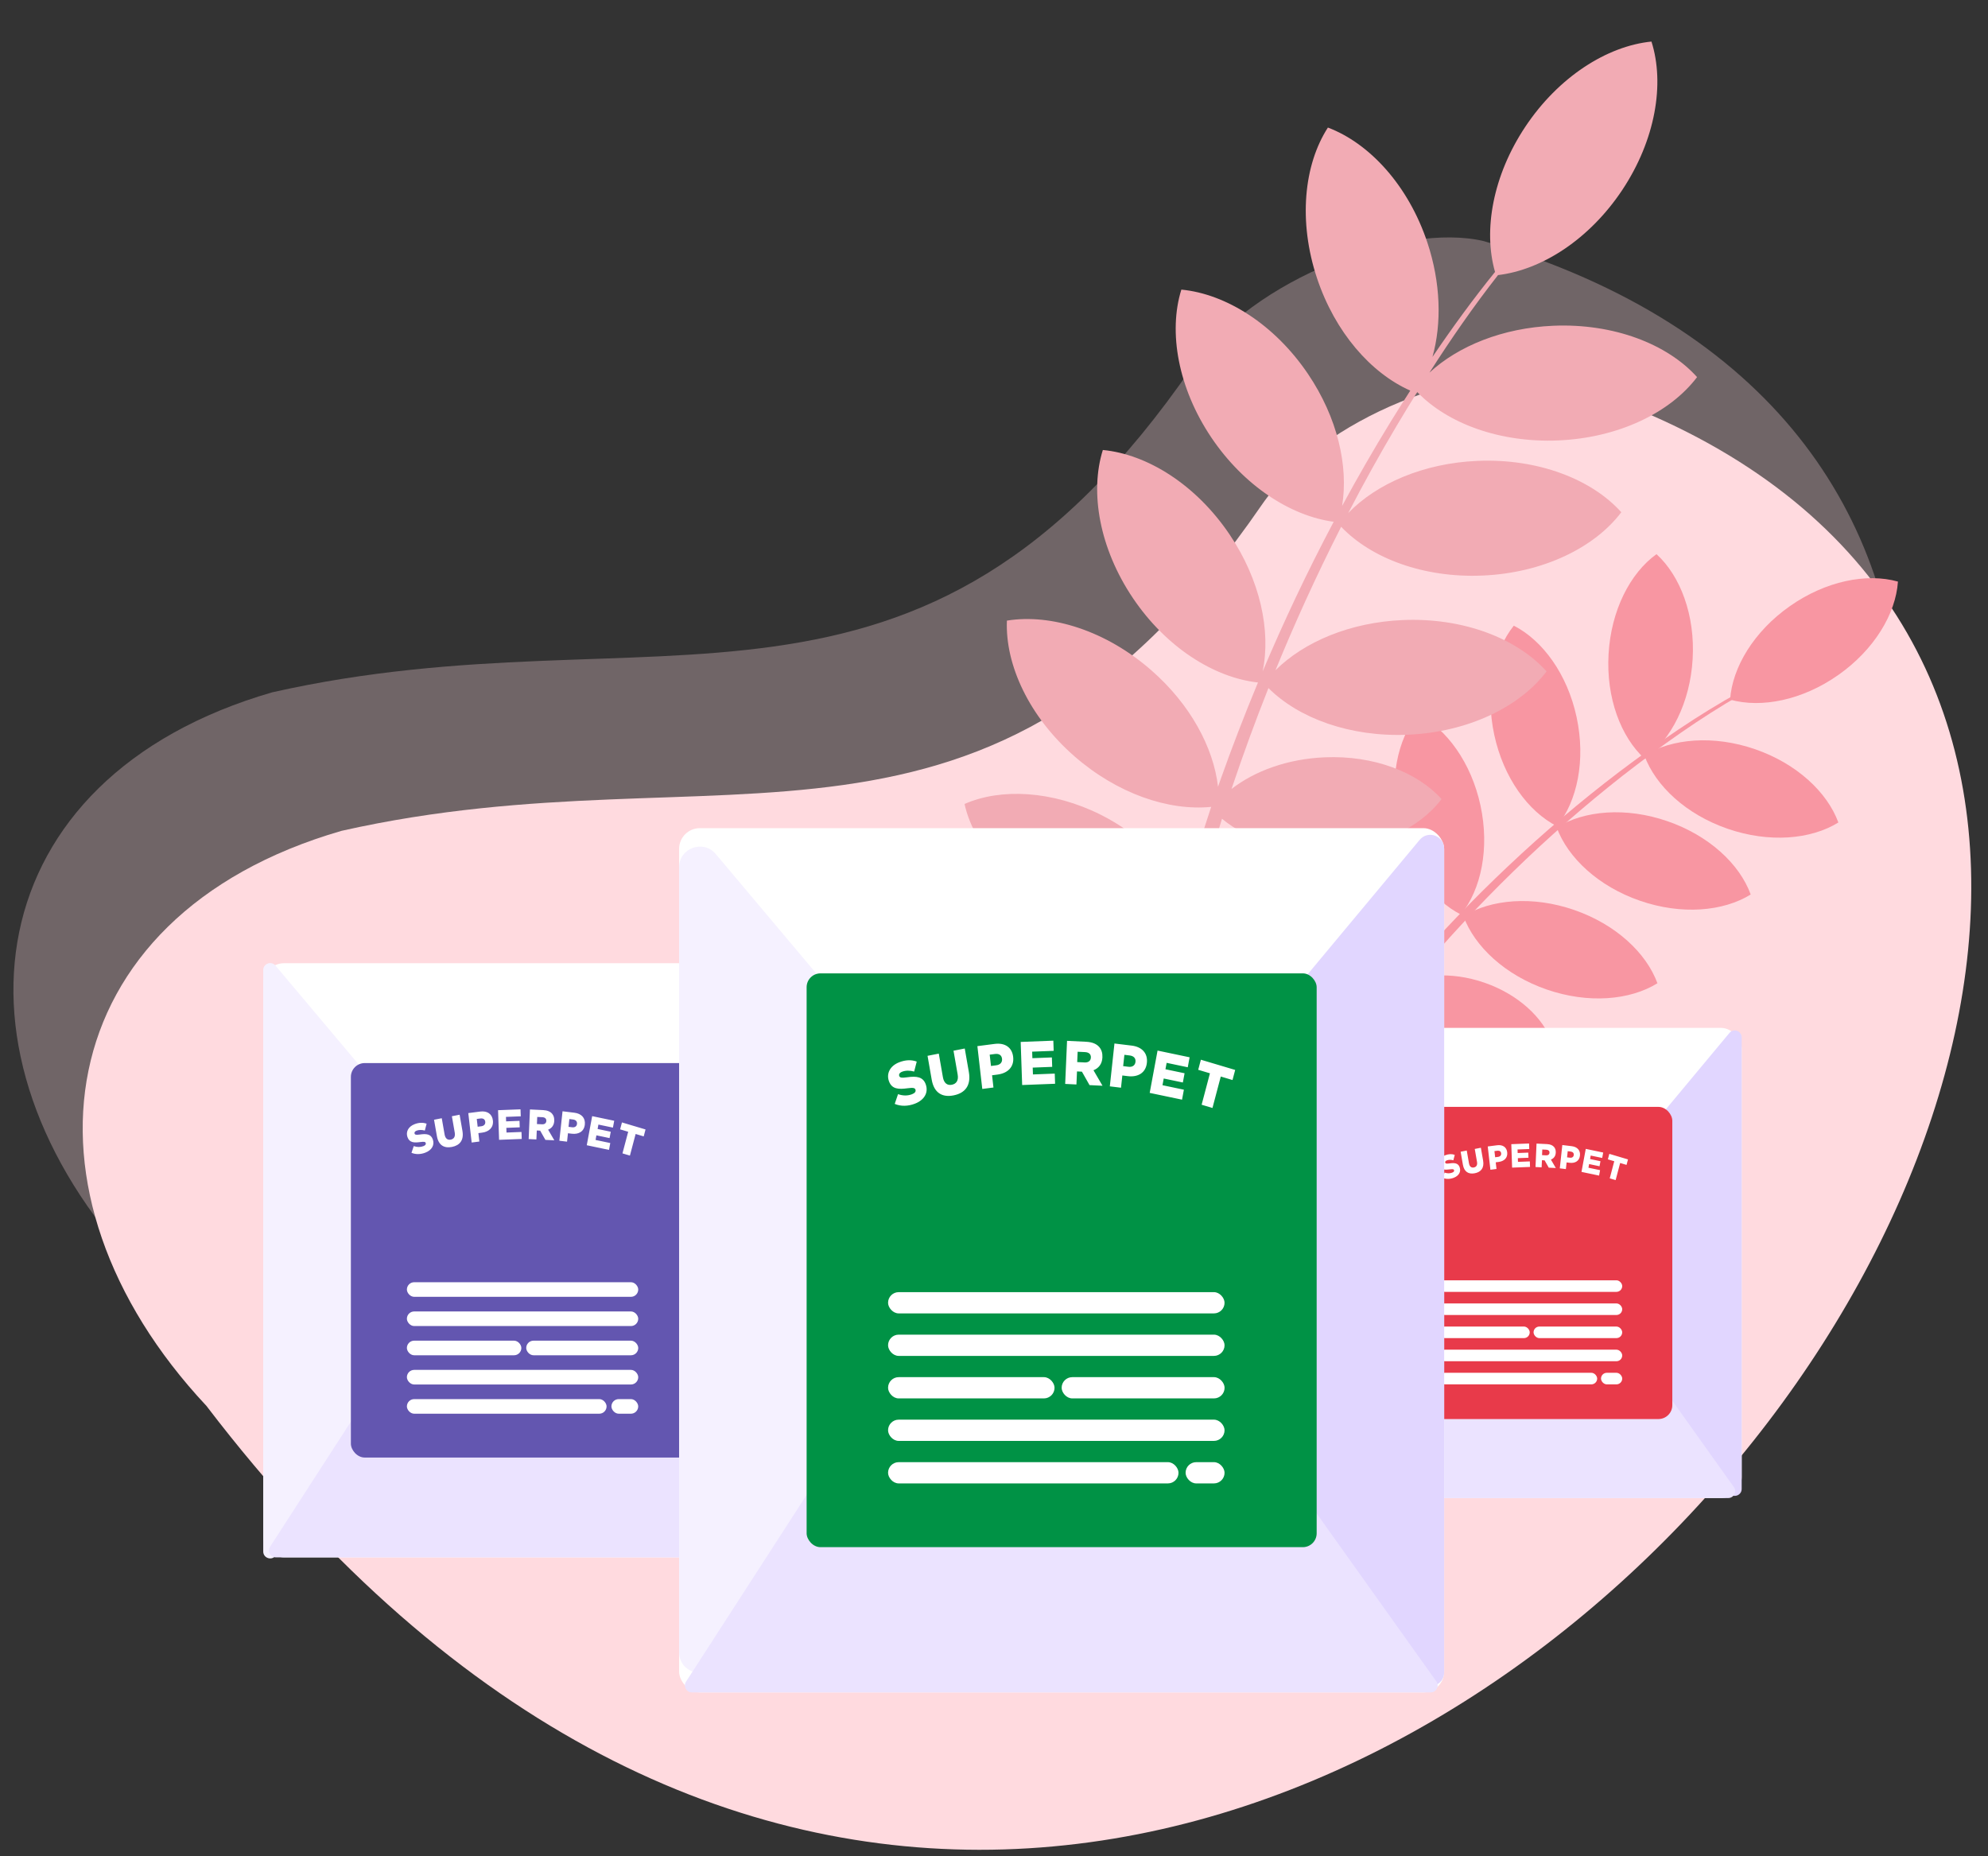 <svg width="287" height="268" viewBox="0 0 287 268" fill="none" xmlns="http://www.w3.org/2000/svg">
<rect x="0" y="0" width="287" height="268" fill="#333333" stroke="none"/>
<g clip-path="url(#clip0)">
<path opacity="0.3" d="M214.18 34.8C202.556 32.087 180.911 40.162 172.133 52.923C132.55 110.488 94.82 87.44 39.31 99.944C-3.319 112.281 -8.992 152.228 19.803 182.965C165.131 373.292 380.818 83.774 214.18 34.8Z" fill="#FFDADF"/>
<path d="M224.18 54.8C212.556 52.087 190.911 60.162 182.133 72.923C142.55 130.488 104.82 107.44 49.31 119.944C6.681 132.281 1.008 172.228 29.803 202.965C175.131 393.292 390.818 103.774 224.18 54.8Z" fill="#FFDADF"/>
<path d="M172.425 194.743C168.442 205.117 165.322 215.803 163.097 226.69H160.143C162.577 215.49 165.95 204.514 170.227 193.88C175.579 180.859 182.317 168.451 190.325 156.872C194.329 151.102 198.624 145.539 203.195 140.206C207.786 134.903 212.642 129.836 217.745 125.024C222.841 120.208 228.191 115.668 233.772 111.423C239.371 107.206 245.14 103.199 251.292 99.817L251.488 100.187C245.434 103.645 239.731 107.728 234.224 112.011C228.734 116.324 223.478 120.928 218.479 125.802C213.479 130.667 208.728 135.782 204.245 141.127C199.793 146.487 195.617 152.071 191.732 157.856C183.994 169.425 177.521 181.791 172.425 194.743V194.743Z" fill="#F896A2"/>
<path d="M274 83.961C273.684 88.633 270.562 93.807 265.384 97.448C260.206 101.089 254.278 102.269 249.768 101.003C250.084 96.332 253.206 91.157 258.384 87.516C263.562 83.875 269.49 82.692 274 83.961Z" fill="#F896A2"/>
<path d="M239.143 80C242.6 83.163 244.726 88.809 244.362 95.126C243.998 101.442 241.24 106.813 237.444 109.555C233.987 106.392 231.859 100.746 232.222 94.43C232.586 88.113 235.332 82.742 239.143 80Z" fill="#F896A2"/>
<path d="M218.543 90.325C222.722 92.463 226.277 97.335 227.609 103.534C228.94 109.734 227.713 115.629 224.784 119.283C220.609 117.157 217.054 112.277 215.722 106.09C214.39 99.903 215.614 93.982 218.543 90.325Z" fill="#F896A2"/>
<path d="M204.667 103.091C208.842 105.216 212.397 110.097 213.732 116.284C215.067 122.471 213.837 128.379 210.908 132.033C206.732 129.907 203.177 125.026 201.846 118.843C200.514 112.659 201.732 106.744 204.667 103.091Z" fill="#F896A2"/>
<path d="M188.674 116.21C193.254 117.197 197.942 121.005 200.814 126.648C203.686 132.291 204.012 138.313 202.114 142.596C197.534 141.609 192.846 137.798 189.974 132.158C187.102 126.518 186.779 120.49 188.674 116.21Z" fill="#F896A2"/>
<path d="M177.416 132.633C181.597 132.456 186.506 134.695 190.261 138.921C194.015 143.147 195.657 148.284 194.98 152.411C190.799 152.588 185.889 150.349 182.135 146.123C178.38 141.897 176.742 136.761 177.416 132.633Z" fill="#F896A2"/>
<path d="M169.239 142.964C173.421 142.787 178.33 145.023 182.084 149.249C185.839 153.475 187.477 158.611 186.806 162.739C182.625 162.916 177.716 160.68 173.961 156.451C170.207 152.222 168.575 147.088 169.239 142.964Z" fill="#F896A2"/>
<path d="M265.398 118.74C261.416 121.204 255.394 121.71 249.409 119.645C243.425 117.579 239.003 113.461 237.39 109.064C241.375 106.6 247.394 106.094 253.379 108.163C259.363 110.231 263.785 114.343 265.398 118.74Z" fill="#F896A2"/>
<path d="M252.742 129.135C248.757 131.599 242.738 132.105 236.753 130.036C230.769 127.968 226.35 123.852 224.733 119.456C228.719 116.992 234.738 116.486 240.723 118.554C246.707 120.623 251.142 124.725 252.742 129.135Z" fill="#F896A2"/>
<path d="M239.277 141.949C235.295 144.413 229.273 144.919 223.291 142.851C217.31 140.782 212.885 136.667 211.272 132.27C215.257 129.806 221.277 129.3 227.261 131.369C233.245 133.437 237.667 137.553 239.277 141.949Z" fill="#F896A2"/>
<path d="M224.07 150.471C220.828 152.477 215.932 152.888 211.067 151.205C206.202 149.522 202.606 146.176 201.296 142.598C204.539 140.593 209.435 140.182 214.3 141.865C219.164 143.547 222.764 146.894 224.07 150.471Z" fill="#F896A2"/>
<path d="M212.684 158.614C210.036 160.325 206.057 160.718 202.125 159.361C198.194 158.004 195.312 155.249 194.284 152.256C196.935 150.545 200.911 150.153 204.842 151.51C208.774 152.867 211.662 155.635 212.684 158.614Z" fill="#F896A2"/>
<path d="M205.883 169.083C203.232 170.794 199.256 171.186 195.325 169.829C191.393 168.472 188.508 165.717 187.483 162.725C190.134 161.014 194.126 160.622 198.042 161.979C201.957 163.336 204.858 166.1 205.883 169.083Z" fill="#F896A2"/>
<path d="M146.78 167.549C140.82 164.563 136.788 159.683 135.736 154.907C140.254 152.92 146.619 153.25 152.579 156.236C157.883 158.893 161.658 163.051 163.168 167.301C163.917 161.428 164.864 155.585 166.009 149.772C160.776 151.839 153.609 151.371 146.885 148.003C139.932 144.518 135.228 138.817 134 133.251C139.261 130.934 146.687 131.319 153.65 134.804C160.163 138.067 164.709 143.275 166.262 148.502C166.817 145.777 167.417 143.061 168.06 140.354C168.642 137.905 169.256 135.471 169.901 133.052C164.827 134.556 158.291 133.903 152.13 130.817C145.177 127.333 140.474 121.632 139.248 116.066C144.509 113.751 151.935 114.134 158.898 117.615C164.669 120.508 168.893 124.926 170.861 129.531C172.084 125.151 173.416 120.802 174.856 116.485C168.685 117.098 161.274 114.569 155.107 109.177C148.569 103.461 145.1 95.978 145.363 89.597C151.734 88.559 159.671 91.049 166.21 96.765C171.823 101.663 175.184 107.885 175.843 113.583C175.936 113.313 176.028 113.045 176.121 112.778C177.823 107.979 179.652 103.229 181.608 98.528C175.249 97.83 168.342 93.44 163.561 86.355C158.724 79.175 157.301 71.071 159.213 64.963C165.644 65.575 172.671 69.984 177.511 77.16C181.933 83.719 183.498 91.055 182.285 96.924C183.81 93.323 185.41 89.751 187.085 86.208C188.826 82.534 190.644 78.907 192.54 75.327C186.296 74.488 179.578 70.122 174.902 63.202C170.062 56.026 168.642 47.912 170.548 41.81C176.978 42.422 184.006 46.831 188.846 54.008C193.088 60.297 194.7 67.302 193.753 73.046C195.971 68.945 198.299 64.906 200.737 60.93C201.678 59.41 202.631 57.896 203.597 56.39C197.912 53.867 192.738 47.967 190.139 40.181C187.407 31.988 188.224 23.795 191.705 18.415C197.739 20.693 203.324 26.798 206.057 34.991C208.006 40.842 208.149 46.69 206.802 51.525C209.646 47.321 212.632 43.215 215.832 39.26C214.105 33.228 215.523 25.338 220.192 18.314C224.988 11.107 231.988 6.649 238.415 6C240.358 12.09 238.994 20.209 234.197 27.432C229.472 34.532 222.609 38.962 216.265 39.713C212.728 44.229 209.457 48.953 206.363 53.797C210.525 49.945 216.943 47.336 224.24 47.027C232.957 46.66 240.708 49.666 245 54.44C241.138 59.559 233.678 63.211 224.961 63.582C216.513 63.94 208.972 61.132 204.609 56.607L204.503 56.773H204.488C203.52 58.33 202.567 59.895 201.629 61.469C199.176 65.6 196.847 69.799 194.641 74.065C198.754 69.803 205.528 66.864 213.301 66.536C222.021 66.166 229.772 69.172 234.061 73.949C230.199 79.068 222.739 82.721 214.019 83.091C205.534 83.452 197.971 80.614 193.617 76.049C191.81 79.605 190.08 83.196 188.428 86.823C186.932 90.11 185.501 93.422 184.136 96.762C188.273 92.653 194.917 89.836 202.517 89.515C211.237 89.144 218.985 92.154 223.274 96.927C219.415 102.046 211.952 105.699 203.235 106.069C194.929 106.421 187.496 103.706 183.121 99.334C181.277 103.975 179.557 108.662 177.962 113.393C177.907 113.561 177.851 113.73 177.798 113.895C181.162 111.286 185.909 109.557 191.228 109.33C198.321 109.024 204.624 111.473 208.111 115.359C204.974 119.522 198.902 122.492 191.813 122.792C185.624 123.053 180.054 121.231 176.415 118.2C175.177 122.196 174.025 126.219 172.959 130.269C175.682 127.997 179.59 126.485 183.987 126.289C189.715 126.047 194.818 128.111 197.637 131.381C195.106 134.877 190.21 137.363 184.479 137.608C179.51 137.819 175.017 136.292 172.071 133.747C171.483 136.115 170.925 138.489 170.397 140.869C169.916 143.03 169.466 145.198 169.047 147.372C171.783 144.858 175.898 143.168 180.571 142.972C186.302 142.727 191.402 144.794 194.221 148.061C191.692 151.557 186.794 154.043 181.063 154.288C176.007 154.503 171.446 152.917 168.5 150.308C167.468 155.985 166.633 161.688 165.993 167.42C168.144 164.79 171.74 162.638 176.084 161.701C181.345 160.562 186.367 161.496 189.458 163.822C187.629 167.215 183.464 170.133 178.201 171.269C173.429 172.3 168.859 171.63 165.743 169.759C165.481 172.294 165.256 174.831 165.068 177.371C167.853 175.534 172.04 174.854 176.415 175.84C181.057 176.878 184.687 179.514 186.259 182.576C183.508 184.658 179.07 185.478 174.444 184.44C170.165 183.479 166.733 181.158 164.994 178.399C164.752 181.837 164.576 185.276 164.465 188.717C166.807 187.759 170.035 187.848 173.144 189.189C176.474 190.619 178.832 193.111 179.578 195.618C177.207 196.797 173.757 196.791 170.428 195.361C167.587 194.137 165.452 192.146 164.424 190.025C164.365 192.174 164.33 194.323 164.322 196.473C165.829 195.68 167.909 195.615 169.877 196.473C171.913 197.348 173.308 198.974 173.695 200.667C172.179 201.54 170.022 201.641 167.989 200.765C166.163 199.981 164.851 198.591 164.322 197.091C164.322 197.189 164.322 197.287 164.322 197.397C164.333 198.8 164.356 200.203 164.393 201.607C166.044 201.011 167.866 201.084 169.462 201.812C171.498 202.688 172.894 204.314 173.284 206.007C171.767 206.879 169.614 206.981 167.574 206.108C166.297 205.575 165.209 204.678 164.449 203.53C164.827 215.415 165.983 227.263 167.909 239H163.948C161.933 225.219 160.966 211.309 161.055 197.385C161.096 194.879 161.171 192.371 161.28 189.862C159.752 192.229 157.047 194.317 153.628 195.484C149.376 196.938 145.103 196.595 142.284 194.887C143.438 191.825 146.585 188.947 150.837 187.493C154.705 186.17 158.591 186.335 161.386 187.661C161.528 184.877 161.713 182.096 161.94 179.318C159.207 181.274 155.398 182.505 151.177 182.539C145.564 182.582 140.656 180.497 137.998 177.365C140.597 174.193 145.48 172.031 151.094 171.988C155.519 171.954 159.51 173.243 162.298 175.322C162.505 173.281 162.726 171.24 162.961 169.199C158.474 170.822 152.443 170.387 146.78 167.549Z" fill="#F2ABB4"/>
<rect x="38" y="139.057" width="75.934" height="85.777" rx="3" fill="white"/>
<path d="M79.86 181.816C79.02 180.703 79.057 179.159 79.949 178.088L108.627 143.666C110.423 141.51 113.932 142.78 113.932 145.587V217.99C113.932 220.869 110.272 222.095 108.538 219.798L79.86 181.816Z" fill="#522C5A"/>
<path d="M73.374 180.553C73.657 180.181 73.645 179.662 73.344 179.303L39.767 139.397C39.166 138.683 38.002 139.108 38.002 140.041V223.982C38.002 224.939 39.217 225.349 39.797 224.588L73.374 180.553Z" fill="#F5F1FF"/>
<path d="M74.955 170.137C74.545 169.562 73.683 169.582 73.3 170.175L38.996 223.29C38.566 223.956 39.044 224.833 39.836 224.833L111.993 224.833C112.806 224.833 113.279 223.915 112.807 223.253L74.955 170.137Z" fill="#EBE3FF"/>
<rect x="50.656" y="153.47" width="50.622" height="56.95" rx="2" fill="#6356B0"/>
<path fill-rule="evenodd" clip-rule="evenodd" d="M61.407 166.402C62.326 166.045 62.769 165.32 62.486 164.499C62.224 163.735 61.58 163.646 60.639 163.783C60.071 163.861 59.914 163.831 59.85 163.647C59.797 163.492 59.882 163.329 60.136 163.23C60.472 163.1 60.898 163.091 61.333 163.215L61.587 162.224C61.055 162.033 60.489 162.045 59.845 162.295C58.936 162.648 58.565 163.404 58.822 164.15C59.111 164.989 59.816 164.989 60.689 164.871C61.246 164.798 61.403 164.841 61.46 165.008C61.523 165.192 61.407 165.354 61.126 165.463C60.688 165.633 60.214 165.628 59.732 165.457L59.403 166.425C60.02 166.687 60.736 166.663 61.407 166.402ZM65.244 165.579C66.371 165.357 66.997 164.618 66.76 163.26L66.353 160.927L65.237 161.146L65.651 163.515C65.754 164.104 65.513 164.438 65.071 164.525C64.629 164.612 64.29 164.38 64.184 163.773L63.776 161.434L62.66 161.653L63.073 164.016C63.303 165.333 64.117 165.801 65.244 165.579ZM68.093 164.941L67.606 160.692L69.322 160.47C70.334 160.34 71.049 160.808 71.158 161.761C71.273 162.762 70.607 163.384 69.612 163.513L69.063 163.584L69.202 164.798L68.093 164.941ZM68.958 162.661L69.484 162.593C69.878 162.542 70.093 162.293 70.054 161.947C70.012 161.582 69.749 161.419 69.349 161.471L68.829 161.538L68.958 162.661ZM72.051 164.552L75.32 164.426L75.286 163.418L73.121 163.501L73.098 162.823L75.032 162.748L75 161.813L73.066 161.888L73.044 161.24L75.18 161.158L75.145 160.149L71.904 160.274L72.051 164.552ZM76.321 164.442L76.506 160.166L78.411 160.259C79.026 160.289 79.445 160.481 79.703 160.781C79.928 161.043 80.034 161.379 80.016 161.813C79.987 162.467 79.641 162.884 79.13 163.086L80.026 164.623L78.737 164.56L77.982 163.226L77.493 163.202L77.437 164.497L76.321 164.442ZM77.514 162.274L78.25 162.31C78.63 162.329 78.857 162.144 78.871 161.82C78.886 161.484 78.663 161.302 78.289 161.284L77.558 161.248L77.514 162.274ZM80.751 164.683L81.211 160.43L82.928 160.64C83.94 160.763 84.533 161.395 84.43 162.349C84.322 163.352 83.538 163.792 82.542 163.67L81.993 163.603L81.862 164.818L80.751 164.683ZM82.076 162.677L82.603 162.741C82.997 162.789 83.261 162.6 83.299 162.253C83.338 161.889 83.119 161.665 82.718 161.616L82.198 161.553L82.076 162.677ZM84.709 165.333L87.919 166.005L88.103 165.015L85.978 164.57L86.102 163.904L88 164.302L88.171 163.384L86.272 162.986L86.391 162.35L88.487 162.789L88.671 161.799L85.489 161.133L84.709 165.333ZM89.863 166.508L90.939 166.829L91.764 163.708L92.929 164.056L93.194 163.055L89.789 162.04L89.524 163.04L90.689 163.388L89.863 166.508Z" fill="white"/>
<rect x="58.742" y="185.109" width="33.397" height="2.109" rx="1.055" fill="white"/>
<rect x="58.742" y="189.328" width="33.397" height="2.109" rx="1.055" fill="white"/>
<rect x="58.742" y="197.765" width="33.397" height="2.109" rx="1.055" fill="white"/>
<rect x="58.742" y="193.546" width="16.523" height="2.109" rx="1.055" fill="white"/>
<rect x="58.742" y="201.983" width="28.827" height="2.109" rx="1.055" fill="white"/>
<rect x="75.969" y="193.546" width="16.171" height="2.109" rx="1.055" fill="white"/>
<rect x="88.269" y="201.983" width="3.867" height="2.109" rx="1.055" fill="white"/>
<rect x="191.352" y="148.391" width="60.087" height="67.876" rx="3" fill="white"/>
<path d="M223.822 181.357C223.542 180.986 223.554 180.471 223.852 180.114L249.672 149.122C250.27 148.404 251.44 148.827 251.44 149.763V214.952C251.44 215.911 250.22 216.32 249.642 215.554L223.822 181.357Z" fill="#E1D6FF"/>
<path d="M218.269 182.635C219.121 181.518 219.084 179.959 218.179 178.884L196.648 153.294C194.846 151.152 191.352 152.426 191.352 155.225V209.054C191.352 211.925 194.997 213.156 196.738 210.873L218.269 182.635Z" fill="#552E5D"/>
<path d="M220.772 173.236C220.362 172.661 219.501 172.68 219.118 173.274L192.348 214.724C191.918 215.39 192.396 216.267 193.188 216.267H249.498C250.311 216.267 250.784 215.348 250.312 214.686L220.772 173.236Z" fill="#EBE3FF"/>
<rect x="201.367" y="159.796" width="40.058" height="45.065" rx="2" fill="#E83A4A"/>
<path fill-rule="evenodd" clip-rule="evenodd" d="M209.874 170.029C210.602 169.747 210.952 169.173 210.729 168.523C210.52 167.918 210.011 167.848 209.267 167.957C208.817 168.018 208.693 167.994 208.643 167.849C208.6 167.726 208.668 167.597 208.869 167.519C209.134 167.416 209.471 167.408 209.816 167.507L210.017 166.723C209.596 166.572 209.148 166.581 208.638 166.779C207.919 167.058 207.625 167.656 207.829 168.247C208.057 168.911 208.615 168.91 209.306 168.817C209.747 168.759 209.871 168.794 209.916 168.926C209.966 169.071 209.875 169.199 209.652 169.286C209.305 169.42 208.93 169.417 208.549 169.281L208.288 170.047C208.777 170.254 209.343 170.235 209.874 170.029ZM212.91 169.378C213.802 169.202 214.298 168.617 214.11 167.542L213.788 165.696L212.905 165.87L213.232 167.744C213.314 168.211 213.123 168.475 212.774 168.543C212.424 168.612 212.156 168.429 212.072 167.948L211.749 166.097L210.866 166.271L211.192 168.141C211.374 169.183 212.019 169.553 212.91 169.378ZM215.165 168.873L214.78 165.51L216.137 165.335C216.938 165.232 217.504 165.602 217.59 166.356C217.681 167.149 217.154 167.641 216.367 167.743L215.933 167.799L216.043 168.759L215.165 168.873ZM215.849 167.069L216.265 167.015C216.578 166.974 216.748 166.777 216.716 166.503C216.683 166.215 216.476 166.086 216.159 166.127L215.747 166.18L215.849 167.069ZM218.297 168.565L220.884 168.465L220.857 167.667L219.144 167.733L219.126 167.197L220.656 167.138L220.631 166.398L219.1 166.457L219.083 165.944L220.773 165.879L220.745 165.081L218.181 165.18L218.297 168.565ZM221.676 168.478L221.823 165.094L223.33 165.168C223.817 165.192 224.148 165.344 224.352 165.581C224.53 165.789 224.614 166.054 224.599 166.397C224.577 166.915 224.303 167.245 223.899 167.405L224.608 168.621L223.588 168.571L222.991 167.515L222.604 167.496L222.559 168.521L221.676 168.478ZM222.62 166.763L223.202 166.791C223.503 166.806 223.683 166.66 223.694 166.403C223.705 166.137 223.529 165.993 223.233 165.979L222.655 165.95L222.62 166.763ZM225.182 168.669L225.545 165.303L226.904 165.469C227.705 165.567 228.174 166.067 228.093 166.822C228.007 167.615 227.387 167.963 226.599 167.867L226.164 167.814L226.06 168.776L225.182 168.669ZM226.23 167.081L226.647 167.132C226.959 167.17 227.168 167.02 227.197 166.746C227.229 166.457 227.055 166.28 226.738 166.242L226.326 166.192L226.23 167.081ZM228.313 169.183L230.853 169.715L230.999 168.931L229.318 168.579L229.415 168.052L230.918 168.367L231.053 167.64L229.55 167.326L229.644 166.822L231.303 167.17L231.448 166.387L228.931 165.859L228.313 169.183ZM232.392 170.113L233.243 170.366L233.896 167.897L234.818 168.172L235.027 167.38L232.333 166.577L232.124 167.369L233.045 167.644L232.392 170.113Z" fill="white"/>
<rect x="207.766" y="184.832" width="26.427" height="1.669" rx="0.835" fill="white"/>
<rect x="207.766" y="188.171" width="26.427" height="1.669" rx="0.835" fill="white"/>
<rect x="207.766" y="194.847" width="26.427" height="1.669" rx="0.835" fill="white"/>
<rect x="207.766" y="191.509" width="13.074" height="1.669" rx="0.835" fill="white"/>
<rect x="207.766" y="198.185" width="22.811" height="1.669" rx="0.835" fill="white"/>
<rect x="221.395" y="191.509" width="12.796" height="1.669" rx="0.835" fill="white"/>
<rect x="231.133" y="198.185" width="3.06" height="1.669" rx="0.835" fill="white"/>
<rect x="98.039" y="119.557" width="110.449" height="124.767" rx="3" fill="white"/>
<path d="M157.8 180.256C157.24 179.514 157.265 178.484 157.859 177.77L204.952 121.245C206.15 119.808 208.489 120.654 208.489 122.525V241.423C208.489 243.342 206.049 244.16 204.893 242.628L157.8 180.256Z" fill="#E1D6FF"/>
<path d="M148.738 180.901C149.59 179.784 149.552 178.225 148.648 177.15L103.334 123.294C101.532 121.152 98.039 122.426 98.039 125.225V238.509C98.039 241.38 101.684 242.611 103.424 240.328L148.738 180.901Z" fill="#F5F1FF"/>
<path d="M151.403 164.22C150.993 163.645 150.132 163.665 149.748 164.258L99.035 242.781C98.606 243.446 99.083 244.323 99.875 244.323L206.548 244.323C207.36 244.323 207.834 243.405 207.362 242.743L151.403 164.22Z" fill="#EBE3FF"/>
<rect x="116.449" y="140.521" width="73.633" height="82.837" rx="2" fill="#009245"/>
<path fill-rule="evenodd" clip-rule="evenodd" d="M132.082 159.333C133.42 158.813 134.065 157.758 133.653 156.564C133.271 155.453 132.334 155.324 130.967 155.523C130.14 155.636 129.911 155.592 129.819 155.325C129.741 155.099 129.865 154.862 130.235 154.718C130.723 154.529 131.342 154.515 131.975 154.696L132.345 153.255C131.571 152.978 130.747 152.994 129.811 153.358C128.489 153.871 127.949 154.971 128.323 156.057C128.743 157.277 129.769 157.276 131.039 157.105C131.85 156.999 132.077 157.062 132.16 157.304C132.252 157.572 132.084 157.808 131.674 157.966C131.037 158.214 130.348 158.207 129.647 157.958L129.168 159.366C130.066 159.746 131.107 159.712 132.082 159.333ZM137.664 158.135C139.303 157.813 140.214 156.738 139.869 154.761L139.277 151.368L137.654 151.687L138.256 155.133C138.405 155.99 138.055 156.475 137.413 156.602C136.77 156.728 136.277 156.391 136.123 155.508L135.529 152.106L133.906 152.425L134.506 155.862C134.841 157.777 136.025 158.458 137.664 158.135ZM141.809 157.207L141.101 151.026L143.595 150.704C145.067 150.514 146.108 151.195 146.266 152.581C146.433 154.038 145.465 154.943 144.018 155.13L143.22 155.233L143.422 156.999L141.809 157.207ZM143.066 153.891L143.831 153.792C144.405 153.718 144.718 153.355 144.66 152.851C144.599 152.322 144.218 152.084 143.636 152.159L142.879 152.257L143.066 153.891ZM147.565 156.641L152.32 156.458L152.27 154.991L149.122 155.113L149.089 154.126L151.902 154.018L151.855 152.658L149.042 152.766L149.01 151.824L152.116 151.704L152.066 150.237L147.352 150.419L147.565 156.641ZM153.776 156.481L154.046 150.262L156.816 150.397C157.712 150.441 158.32 150.72 158.695 151.157C159.023 151.538 159.178 152.026 159.15 152.657C159.109 153.608 158.605 154.215 157.862 154.508L159.166 156.745L157.291 156.653L156.193 154.712L155.482 154.677L155.4 156.561L153.776 156.481ZM155.511 153.328L156.582 153.381C157.135 153.408 157.465 153.139 157.486 152.668C157.507 152.179 157.183 151.914 156.639 151.887L155.576 151.835L155.511 153.328ZM160.221 156.832L160.889 150.646L163.386 150.95C164.859 151.13 165.721 152.049 165.571 153.437C165.414 154.895 164.274 155.535 162.825 155.359L162.026 155.261L161.835 157.029L160.221 156.832ZM162.147 153.913L162.913 154.007C163.487 154.077 163.871 153.801 163.926 153.297C163.983 152.767 163.664 152.442 163.081 152.371L162.324 152.279L162.147 153.913ZM165.977 157.776L170.646 158.754L170.913 157.315L167.823 156.667L168.003 155.699L170.765 156.277L171.013 154.942L168.251 154.363L168.423 153.438L171.472 154.077L171.74 152.637L167.112 151.668L165.977 157.776ZM173.474 159.486L175.039 159.953L176.239 155.414L177.933 155.919L178.318 154.463L173.366 152.987L172.981 154.443L174.675 154.948L173.474 159.486Z" fill="white"/>
<rect x="128.207" y="186.542" width="48.577" height="3.068" rx="1.534" fill="white"/>
<rect x="128.207" y="192.678" width="48.577" height="3.068" rx="1.534" fill="white"/>
<rect x="128.207" y="204.95" width="48.577" height="3.068" rx="1.534" fill="white"/>
<rect x="128.207" y="198.814" width="24.033" height="3.068" rx="1.534" fill="white"/>
<rect x="128.207" y="211.086" width="41.93" height="3.068" rx="1.534" fill="white"/>
<rect x="153.266" y="198.814" width="23.522" height="3.068" rx="1.534" fill="white"/>
<rect x="171.16" y="211.086" width="5.625" height="3.068" rx="1.534" fill="white"/>
</g>
<defs>
<clipPath id="clip0">
<rect width="287" height="268" fill="white"/>
</clipPath>
</defs>
</svg>

